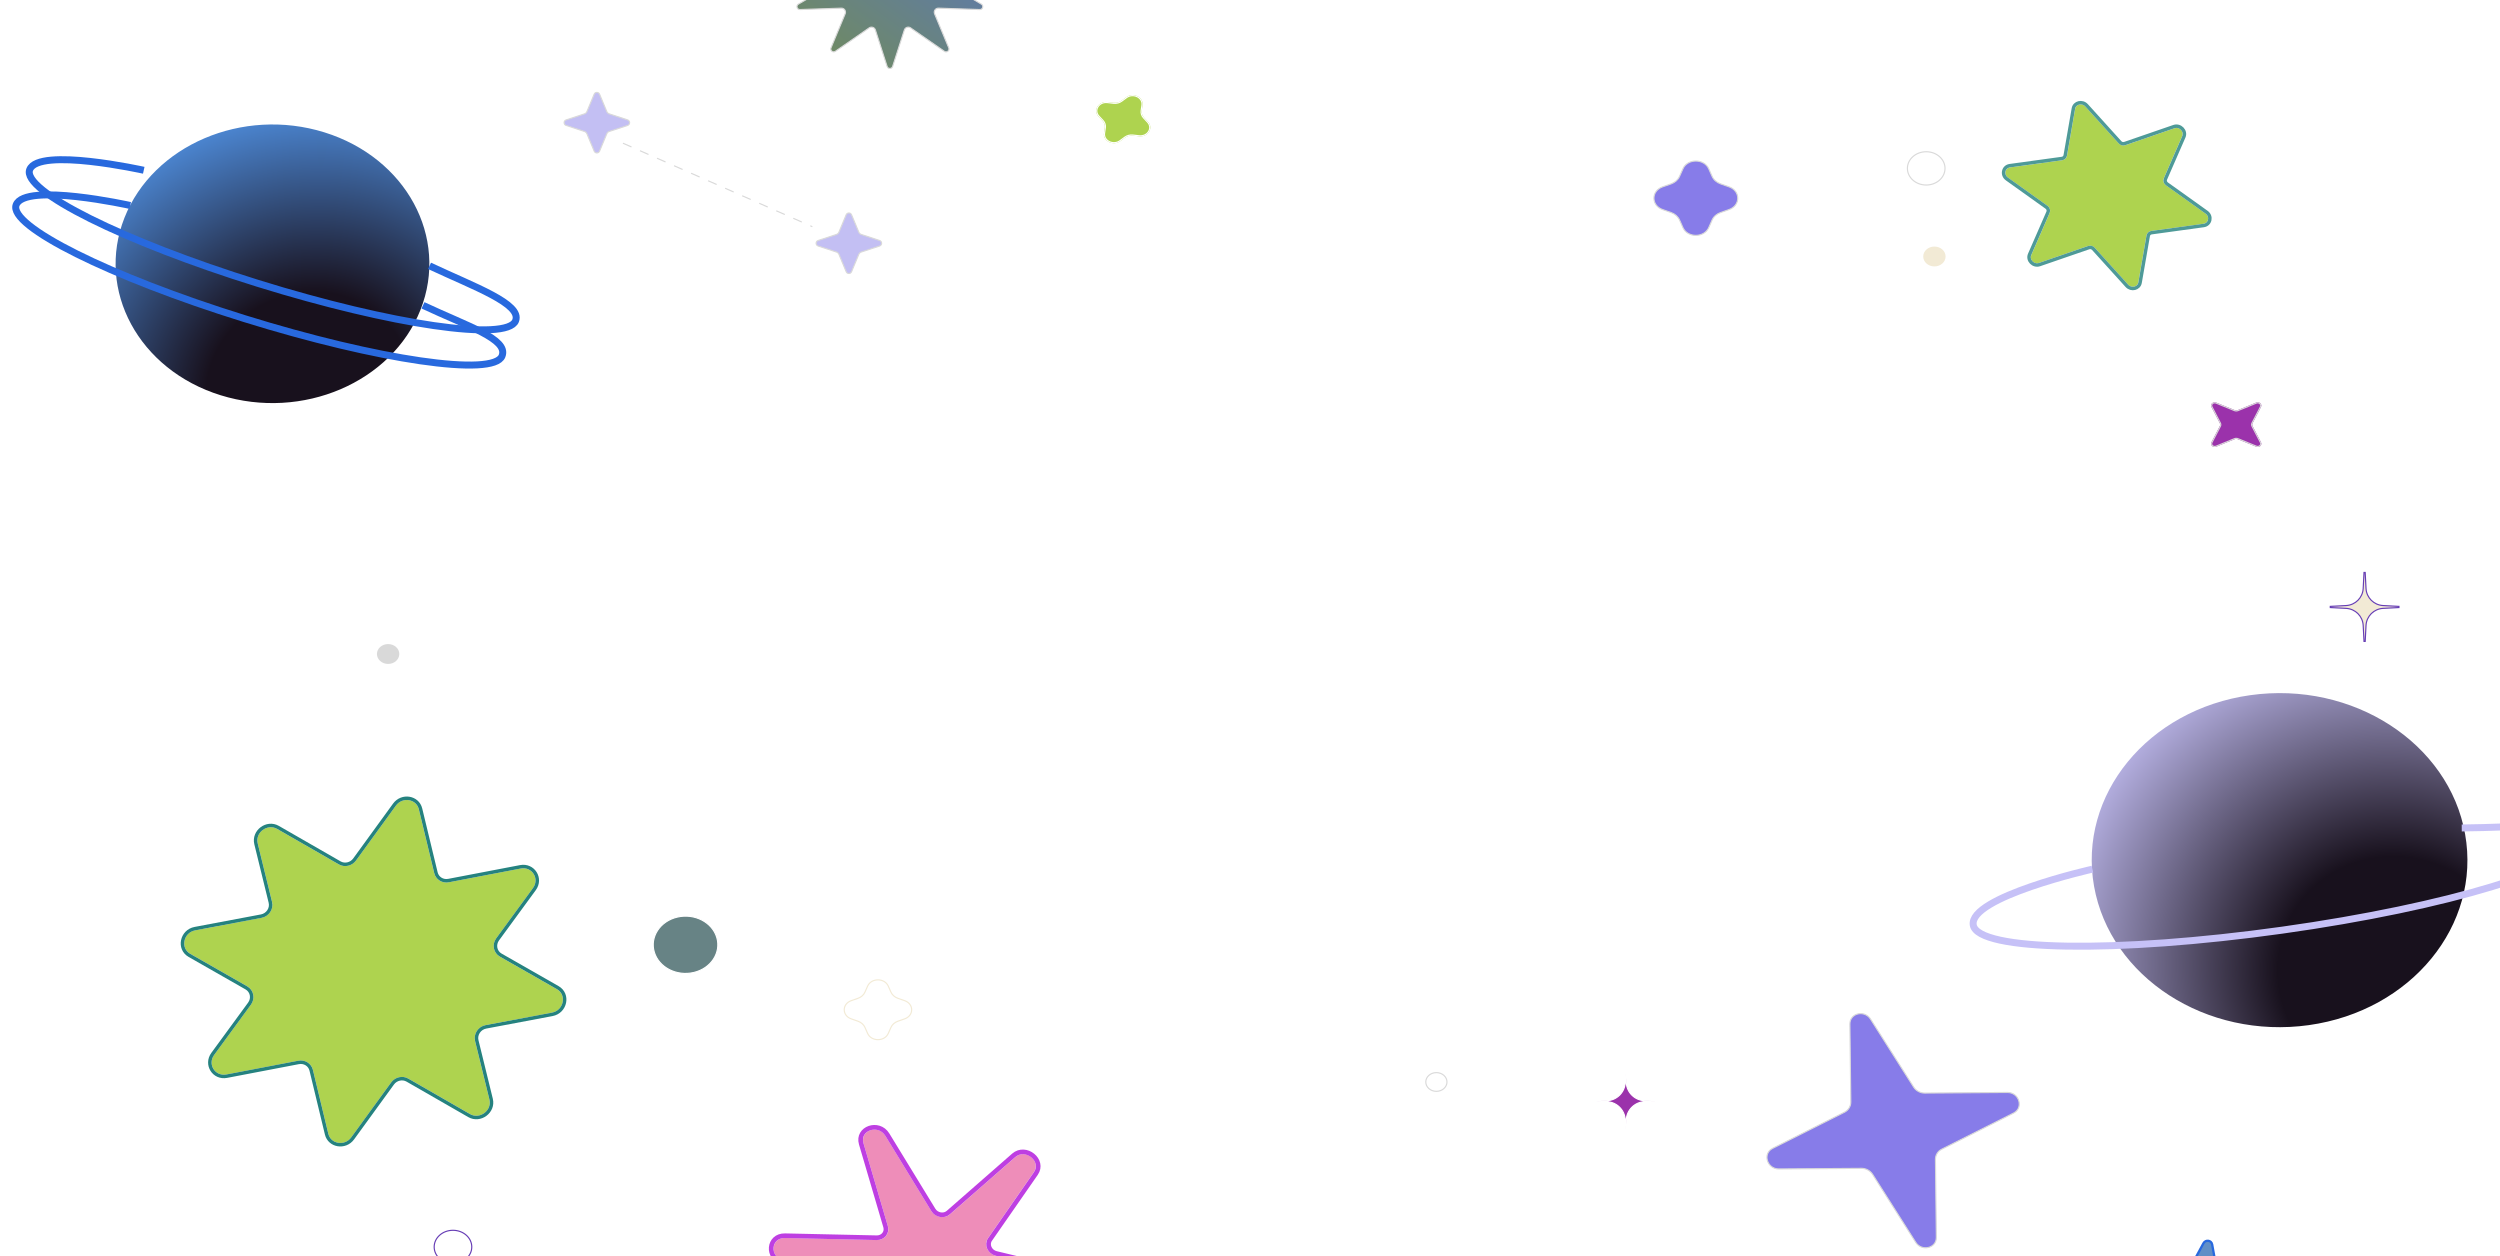 <svg width="2149" height="1080" viewBox="0 0 2149 1080" fill="none" xmlns="http://www.w3.org/2000/svg">
    <style>
        /* Animate large star to rotate */
        @keyframes rotate {
        from { transform: rotate(0deg); }
        to { transform: rotate(30deg); }
        }
        #big_star {
        animation: rotate 3s ease-in-out infinite;
        animation-direction: alternate;
        transform-origin: center;
        transform-box: fill-box;
        }
    </style>
    <g id="Large objects">
        <path id="Star 11"
              d="M1906.85 1098.93L1901.56 1069.71C1900.9 1066.03 1895.89 1065.38 1894.08 1068.74L1879.64 1095.42C1879.22 1096.18 1878.38 1096.61 1877.53 1096.49L1845.21 1091.93C1841.21 1091.36 1838.81 1096.39 1841.87 1098.95L1865.02 1118.29C1865.74 1118.9 1865.92 1119.94 1865.43 1120.78L1850.76 1146.13C1848.79 1149.54 1852.31 1153.3 1855.88 1151.6L1885.53 1137.48C1886.27 1137.13 1887.13 1137.24 1887.72 1137.76L1911.62 1158.81C1914.49 1161.34 1919.07 1158.62 1918.28 1154.86L1912.34 1126.84C1912.14 1125.92 1912.64 1124.96 1913.53 1124.56L1941.93 1111.88C1945.67 1110.2 1944.99 1104.78 1940.97 1104.31L1908.53 1100.5C1907.68 1100.4 1907 1099.77 1906.85 1098.93Z"
              fill="#618FC6" stroke="#2869DE" stroke-width="2"/>
        <path id="Star 12"
              d="M2062.12 522.243V521.245L2048.5 520.532C2040.57 520.117 2034.24 513.782 2033.83 505.856L2033.11 492.105H2032.11L2031.4 505.856C2030.99 513.782 2024.66 520.117 2016.73 520.532L2003.11 521.245V522.243L2016.73 522.956C2024.66 523.371 2030.99 529.706 2031.4 537.632L2032.11 551.383H2033.11L2033.83 537.632C2034.24 529.706 2040.57 523.371 2048.5 522.956L2062.12 522.243Z"
              fill="#F2EAD5" stroke="#663DB5"/>
        <path id="Star 13"
              d="M1397.04 930.658L1397.49 923.089L1397.95 930.658C1398.45 939.086 1405.23 945.775 1413.67 946.158L1423.02 946.583L1413.67 947.008C1405.23 947.392 1398.45 954.081 1397.95 962.509L1397.49 970.078L1397.04 962.509C1396.54 954.081 1389.76 947.392 1381.32 947.008L1371.97 946.583L1381.32 946.158C1389.76 945.775 1396.54 939.086 1397.04 930.658Z"
              fill="#9B32AB" stroke="white"/>
        <g id="connected stars">
            <path id="Vector 1" d="M535.5 123.101L698.286 194.857" stroke="#D9D9D9" stroke-dasharray="8 8"/>
            <path id="Star 14"
                  d="M515.377 80.968L521.6 95.912C521.991 96.851 522.772 97.573 523.738 97.891L539.495 103.072C541.787 103.826 541.787 107.068 539.495 107.822L523.738 113.003C522.772 113.32 521.991 114.043 521.6 114.982L515.377 129.926C514.523 131.978 511.616 131.978 510.761 129.926L504.538 114.982C504.147 114.043 503.367 113.32 502.401 113.003L486.644 107.822C484.352 107.068 484.352 103.826 486.644 103.072L502.401 97.891C503.367 97.573 504.147 96.851 504.538 95.912L510.761 80.968C511.616 78.916 514.523 78.916 515.377 80.968Z"
                  fill="#C3BFF3" stroke="#D9D9D9"/>
            <path id="Star 3"
                  d="M731.997 184.615L738.22 199.559C738.611 200.498 739.392 201.22 740.358 201.538L756.115 206.719C758.407 207.473 758.407 210.715 756.115 211.469L740.358 216.65C739.392 216.968 738.611 217.69 738.22 218.629L731.997 233.573C731.143 235.625 728.236 235.625 727.381 233.573L721.158 218.629C720.767 217.69 719.987 216.968 719.021 216.65L703.264 211.469C700.972 210.715 700.972 207.473 703.264 206.719L719.021 201.538C719.987 201.22 720.767 200.498 721.158 199.559L727.381 184.615C728.236 182.563 731.143 182.563 731.997 184.615Z"
                  fill="#C3BFF3" stroke="#D9D9D9"/>
        </g>
        <g id="Star 16" filter="url(#filter0_d_80_66)">
            <path d="M1900.9 345.795C1899.67 343.418 1902.43 340.964 1905.1 342.057L1920.92 348.518C1921.76 348.862 1922.73 348.862 1923.57 348.518L1939.38 342.057C1942.05 340.964 1944.82 343.418 1943.59 345.795L1936.31 359.846C1935.93 360.594 1935.93 361.454 1936.31 362.201L1943.59 376.252C1944.82 378.629 1942.05 381.083 1939.38 379.99L1923.57 373.529C1922.73 373.185 1921.76 373.185 1920.92 373.529L1905.1 379.99C1902.43 381.083 1899.67 378.629 1900.9 376.252L1908.17 362.201C1908.56 361.454 1908.56 360.594 1908.17 359.846L1900.9 345.795Z"
                  fill="#9B32AB"/>
            <path d="M1904.88 342.484L1920.7 348.945C1921.68 349.346 1922.81 349.346 1923.79 348.945L1939.6 342.484C1941.83 341.573 1944.13 343.618 1943.11 345.599L1935.83 359.65C1935.38 360.522 1935.38 361.525 1935.83 362.397L1943.11 376.448C1944.13 378.429 1941.83 380.474 1939.6 379.563L1923.79 373.102C1922.81 372.701 1921.68 372.701 1920.7 373.102L1904.88 379.563C1902.65 380.474 1900.35 378.429 1901.38 376.448L1908.65 362.397C1909.1 361.525 1909.1 360.522 1908.65 359.65L1901.38 345.599C1900.35 343.618 1902.65 341.573 1904.88 342.484Z"
                  stroke="#D9D9D9"/>
        </g>
        <path id="Star 7"
              d="M763.552 847.639L765.861 852.841C766.941 855.275 769.099 857.182 771.799 858.128L777.653 860.18C781.691 861.595 783.665 864.813 783.665 867.994C783.665 871.175 781.691 874.393 777.653 875.808L771.799 877.86C769.099 878.806 766.941 880.713 765.861 883.147L763.552 888.348C761.981 891.887 758.362 893.69 754.684 893.69C751.006 893.69 747.387 891.887 745.816 888.348L743.507 883.147C742.427 880.713 740.269 878.806 737.569 877.86L731.715 875.808C727.677 874.393 725.703 871.175 725.703 867.994C725.703 864.813 727.677 861.595 731.715 860.18L737.569 858.128C740.269 857.182 742.427 855.275 743.507 852.841L745.816 847.639C747.387 844.1 751.006 842.297 754.684 842.297C758.362 842.297 761.981 844.1 763.552 847.639Z"
              stroke="#F2EAD5"/>
        <path id="Star 9"
              d="M762.558 -89.958L752.485 -58.608C751.766 -56.37 749.089 -55.463 747.158 -56.803L718.069 -76.981C716.017 -78.404 713.377 -76.272 714.336 -73.967L726.515 -44.706C727.493 -42.354 725.712 -39.778 723.166 -39.863L687.656 -41.05C685.069 -41.136 684.072 -37.717 686.3 -36.4L714.978 -19.436C717.269 -18.081 717.269 -14.767 714.978 -13.412L686.3 3.552C684.072 4.869 685.069 8.288 687.656 8.202L723.166 7.015C725.712 6.93 727.493 9.506 726.515 11.858L714.336 41.119C713.377 43.424 716.017 45.557 718.069 44.133L747.158 23.955C749.089 22.615 751.766 23.523 752.485 25.76L762.558 57.11C763.301 59.424 766.575 59.424 767.318 57.11L777.391 25.76C778.111 23.523 780.787 22.615 782.719 23.955L811.807 44.133C813.859 45.557 816.5 43.424 815.54 41.119L803.362 11.858C802.383 9.506 804.164 6.93 806.71 7.015L842.22 8.202C844.807 8.288 845.804 4.869 843.577 3.552L814.898 -13.412C812.607 -14.767 812.607 -18.081 814.898 -19.436L843.577 -36.4C845.804 -37.717 844.807 -41.136 842.22 -41.05L806.71 -39.863C804.164 -39.778 802.383 -42.354 803.362 -44.706L815.54 -73.966C816.5 -76.272 813.859 -78.404 811.807 -76.981L782.719 -56.803C780.787 -55.463 778.111 -56.37 777.391 -58.608L767.318 -89.958C766.575 -92.272 763.301 -92.272 762.558 -89.958Z"
              fill="url(#paint0_linear_80_66)" stroke="#D9D9D9"/>
        <path id="Ellipse 1"
              d="M311.971 159.548C311.971 167.396 304.792 173.855 295.808 173.855C286.825 173.855 279.645 167.396 279.645 159.548C279.645 151.701 286.825 145.242 295.808 145.242C304.792 145.242 311.971 151.701 311.971 159.548Z"
              stroke="#F2EAD5"/>
        <path id="Ellipse 17"
              d="M562.418 818.426C558.531 805.312 567.336 791.796 582.222 788.312C597.107 784.829 612.263 792.737 616.149 805.851C620.036 818.964 611.232 832.48 596.346 835.964C581.46 839.448 566.305 831.54 562.418 818.426Z"
              fill="#678385" stroke="white"/>
        <path id="Ellipse 3"
              d="M405.541 1071.87C405.541 1079.72 398.362 1086.18 389.378 1086.18C380.394 1086.18 373.215 1079.72 373.215 1071.87C373.215 1064.02 380.394 1057.56 389.378 1057.56C398.362 1057.56 405.541 1064.02 405.541 1071.87Z"
              stroke="#663DB5"/>
        <path id="Ellipse 4"
              d="M1671.94 144.742C1671.94 152.589 1664.76 159.048 1655.77 159.048C1646.79 159.048 1639.61 152.589 1639.61 144.742C1639.61 136.894 1646.79 130.435 1655.77 130.435C1664.76 130.435 1671.94 136.894 1671.94 144.742Z"
              stroke="#D9D9D9"/>
        <ellipse id="Ellipse 11" cx="333.621" cy="562.178" rx="9.613" ry="8.542" fill="#D9D9D9"/>
        <ellipse id="Ellipse 12" cx="1662.82" cy="220.484" rx="9.613" ry="8.542" fill="#F2EAD5"/>
        <path id="Ellipse 13"
              d="M1243.82 930.068C1243.82 934.456 1239.8 938.111 1234.71 938.111C1229.62 938.111 1225.6 934.456 1225.6 930.068C1225.6 925.68 1229.62 922.026 1234.71 922.026C1239.8 922.026 1243.82 925.68 1243.82 930.068Z"
              stroke="#D9D9D9"/>
        <g id="Star 5" filter="url(#filter1_d_80_66)">
            <path d="M742.29 978.824C739.03 967.734 754.839 962.18 760.995 972.252L800.561 1036.99C803.978 1042.57 811.847 1043.96 816.591 1039.81L872.788 990.636C881.486 983.026 895.206 994.226 888.685 1003.61L849.305 1060.3C845.449 1065.85 848.927 1073.67 856.012 1075.37L928.37 1092.81C940.352 1095.69 938.961 1112.2 926.758 1111.93L847.911 1110.2C841.255 1110.06 836.581 1115.85 838.39 1122L859.338 1193.28C862.598 1204.37 846.789 1209.92 840.633 1199.85L801.067 1135.12C797.65 1129.53 789.781 1128.14 785.037 1132.29L728.839 1181.47C720.142 1189.08 706.422 1177.88 712.943 1168.49L752.323 1111.8C756.179 1106.25 752.701 1098.43 745.616 1096.73L673.258 1079.3C661.276 1076.41 662.667 1059.9 674.87 1060.17L753.717 1061.9C760.373 1062.05 765.047 1056.25 763.238 1050.1L742.29 978.824Z"
                  fill="#EE8DB9"/>
            <path d="M802.325 1036.09L762.759 971.355C755.371 959.268 736.401 965.933 740.312 979.241L761.261 1050.51C762.708 1055.44 758.968 1060.07 753.644 1059.96L674.797 1058.23C660.154 1057.9 658.484 1077.72 672.862 1081.18L745.22 1098.61C750.888 1099.98 753.671 1106.23 750.586 1110.67L711.206 1167.36C703.381 1178.62 719.845 1192.06 730.282 1182.93L786.479 1133.75C790.274 1130.43 796.57 1131.54 799.303 1136.01L838.869 1200.75C846.256 1212.83 865.227 1206.17 861.316 1192.86L840.367 1121.59C838.92 1116.66 842.66 1112.03 847.984 1112.15L926.831 1113.88C941.474 1114.2 943.144 1094.39 928.765 1090.92L856.408 1073.49C850.74 1072.13 847.957 1065.87 851.042 1061.43L890.422 1004.75C898.247 993.481 881.783 980.041 871.346 989.174L815.148 1038.35C811.353 1041.67 805.058 1040.56 802.325 1036.09Z"
                  stroke="#BE3FE2" stroke-width="4"/>
        </g>
        <g id="Planet 2">
            <ellipse id="Ellipse 6" rx="161.091" ry="143.974"
                     transform="matrix(0.99 -0.139 0.175 0.985 1959.52 739.384)"
                     fill="url(#paint1_radial_80_66)"/>
            <g id="Ellipse 7" filter="url(#filter2_d_80_66)">
                <path d="M1798.63 743.119C1798.63 743.119 1691.95 767.132 1696.23 791.256C1700.2 813.625 1819.06 815.56 1961.71 795.577C2104.36 775.595 2216.78 741.262 2212.81 718.893C2209.62 700.892 2167.56 707.415 2116.11 707.717"
                      stroke="#C6C1F7" stroke-width="6"/>
            </g>
        </g>
        <g id="Planet 1">
            <ellipse id="Ellipse 14" rx="133.226" ry="121.499"
                     transform="matrix(0.955 0.297 -0.367 0.93 234.223 226.748)"
                     fill="url(#paint2_radial_80_66)"/>
            <g id="Ellipse 15" filter="url(#filter3_d_80_66)">
                <path d="M111.934 172.631C111.934 172.631 21.592 152.549 13.906 172.053C6.778 190.138 94.494 233.893 209.824 269.783C325.154 305.673 424.426 320.106 431.553 302.021C437.289 287.468 402.099 276.555 363.612 258.462"
                      stroke="#2869DE" stroke-width="6"/>
            </g>
            <g id="Ellipse 16" filter="url(#filter4_d_80_66)">
                <path d="M123.572 142.364C123.572 142.364 33.23 122.283 25.544 141.786C18.416 159.871 106.132 203.626 221.462 239.516C336.792 275.406 436.064 289.84 443.191 271.755C448.927 257.201 407.71 242.61 369.223 224.517"
                      stroke="#2869DE" stroke-width="6"/>
            </g>
        </g>
        <path id="Star 6"
              d="M1468.84 145.098L1471.7 151.544C1473.02 154.527 1475.67 156.868 1478.99 158.031L1486.24 160.573C1491.29 162.343 1493.77 166.374 1493.77 170.369C1493.77 174.363 1491.29 178.395 1486.24 180.164L1478.99 182.706C1475.67 183.869 1473.02 186.211 1471.7 189.194L1468.84 195.639C1466.87 200.077 1462.33 202.33 1457.74 202.33C1453.14 202.33 1448.61 200.077 1446.64 195.639L1443.78 189.194C1442.46 186.211 1439.81 183.869 1436.49 182.706L1429.24 180.164C1424.19 178.395 1421.71 174.363 1421.71 170.369C1421.71 166.374 1424.19 162.343 1429.24 160.573L1436.49 158.031C1439.81 156.868 1442.46 154.527 1443.78 151.544L1446.64 145.098C1448.61 140.66 1453.14 138.408 1457.74 138.408C1462.33 138.408 1466.87 140.66 1468.84 145.098Z"
              fill="#877CE9" stroke="#D9D9D9"/>
        <g id="Star 15" filter="url(#filter5_d_80_66)">
            <path d="M986.827 100.704C991.818 106.046 986.865 114.058 979.114 113.181L973.751 112.574C971.385 112.306 968.999 112.922 967.164 114.276L963.004 117.344C956.992 121.779 947.976 117.377 948.963 110.49L949.646 105.725C949.948 103.622 949.254 101.502 947.73 99.871L944.278 96.175C939.287 90.833 944.241 82.821 951.992 83.698L957.354 84.305C959.72 84.573 962.106 83.957 963.941 82.603L968.101 79.535C974.113 75.1 983.129 79.502 982.142 86.389L981.459 91.154C981.158 93.257 981.851 95.377 983.375 97.008L986.827 100.704Z"
                  fill="#AED34F"/>
            <path d="M979.204 112.706L973.842 112.099C971.341 111.816 968.808 112.466 966.851 113.909L962.692 116.977C959.881 119.05 956.355 119.072 953.622 117.737C950.888 116.403 949.018 113.747 949.479 110.527L950.162 105.762C950.484 103.521 949.743 101.272 948.133 99.549L944.68 95.853C939.996 90.838 944.626 83.35 951.901 84.173L957.263 84.78C959.764 85.063 962.297 84.413 964.254 82.969L968.413 79.902C971.224 77.829 974.75 77.807 977.483 79.142C980.217 80.476 982.087 83.132 981.626 86.352L980.943 91.117C980.622 93.358 981.362 95.607 982.972 97.33L986.425 101.026C991.109 106.041 986.479 113.529 979.204 112.706Z"
                  stroke="white"/>
        </g>
        <path id="Star 4"
              d="M1607.94 876.061L1644.91 934.345C1646.98 937.615 1650.67 939.626 1654.53 939.597L1725.56 939.07C1735.73 938.994 1739.75 952.327 1730.9 956.783L1669.09 987.884C1665.73 989.575 1663.67 992.953 1663.71 996.707L1664.49 1063.61C1664.6 1073.02 1651.92 1076.04 1646.71 1067.84L1609.74 1009.56C1607.67 1006.29 1603.99 1004.28 1600.12 1004.3L1529.1 1004.83C1518.92 1004.91 1514.9 991.575 1523.75 987.119L1585.56 956.018C1588.92 954.326 1590.98 950.949 1590.94 947.195L1590.16 880.294C1590.05 870.879 1602.74 867.859 1607.94 876.061Z"
              fill="#877CE9" stroke="#D9D9D9"/>
        <g id="Star 1" filter="url(#filter6_d_80_66)">
            <path d="M1783.8 89.608C1784.49 85.603 1789.68 84.368 1792.54 87.527L1821.29 119.31C1822.72 120.894 1824.97 121.496 1826.94 120.819L1869.21 106.244C1873.39 104.805 1877.54 109.061 1875.81 113.01L1860 149.221C1859.08 151.323 1859.84 153.838 1861.82 155.25L1895.89 179.585C1899.6 182.239 1898.4 187.769 1893.98 188.377L1849.17 194.537C1847.09 194.823 1845.47 196.345 1845.12 198.354L1838.11 238.653C1837.41 242.658 1832.22 243.893 1829.37 240.734L1800.61 208.952C1799.18 207.367 1796.93 206.765 1794.97 207.442L1752.69 222.017C1748.52 223.456 1744.37 219.2 1746.09 215.251L1761.9 179.04C1762.82 176.938 1762.06 174.423 1760.08 173.011L1726.02 148.676C1722.3 146.022 1723.5 140.493 1727.92 139.885L1772.74 133.724C1774.82 133.438 1776.43 131.916 1776.78 129.907L1783.8 89.608Z"
                  fill="#AED34F"/>
            <path d="M1822.41 118.367L1793.66 86.585C1789.94 82.478 1783.2 84.084 1782.29 89.29L1775.28 129.589C1775.03 130.995 1773.91 132.061 1772.45 132.261L1727.64 138.421C1721.89 139.212 1720.33 146.401 1725.16 149.851L1759.22 174.185C1760.61 175.174 1761.14 176.934 1760.5 178.406L1744.69 214.616C1742.44 219.75 1747.84 225.283 1753.26 223.412L1795.54 208.837C1796.91 208.363 1798.49 208.785 1799.49 209.894L1828.25 241.677C1831.96 245.783 1838.7 244.178 1839.61 238.971L1846.62 198.672C1846.87 197.266 1848 196.2 1849.45 196L1894.27 189.84C1900.02 189.049 1901.58 181.861 1896.75 178.41L1862.68 154.076C1861.3 153.087 1860.76 151.327 1861.41 149.855L1877.22 113.645C1879.46 108.511 1874.06 102.978 1868.64 104.849L1826.36 119.424C1824.99 119.898 1823.41 119.476 1822.41 118.367Z"
                  stroke="#4E9A98" stroke-width="3"/>
        </g>
        <g id="big_star" filter="url(#filter7_d_80_66)">
            <path d="M340.303 688.493C345.904 680.784 357.85 682.727 360.016 691.698L373.269 746.607C374.596 752.103 380.035 755.5 385.756 754.406L447.529 742.584C457.319 740.711 464.031 751.388 458.133 759.451L426.541 802.637C422.68 807.914 424.098 815.142 429.612 818.289L478.618 846.263C487.381 851.265 484.643 864.564 474.454 866.485L417.474 877.224C411.064 878.432 406.857 884.745 408.364 890.896L420.697 941.224C423 950.621 412.468 958.494 404.059 953.661L351 923.166C346.087 920.342 339.646 921.808 336.215 926.53L301.937 973.709C296.337 981.418 284.39 979.476 282.225 970.504L268.972 915.595C267.645 910.099 262.205 906.702 256.485 907.796L194.711 919.618C184.922 921.491 178.21 910.814 184.108 902.752L215.7 859.566C219.561 854.288 218.143 847.06 212.629 843.913L163.622 815.939C154.859 810.937 157.598 797.638 167.787 795.718L224.766 784.978C231.177 783.77 235.383 777.457 233.876 771.307L221.543 720.978C219.241 711.581 229.773 703.709 238.181 708.541L291.24 739.036C296.153 741.86 302.595 740.395 306.026 735.672L340.303 688.493Z"
                  fill="#AED34F"/>
            <path d="M374.74 746.209L361.487 691.301C359.026 681.106 345.451 678.898 339.086 687.658L304.809 734.838C301.846 738.916 296.282 740.182 292.039 737.743L238.98 707.248C229.425 701.756 217.457 710.702 220.073 721.38L232.406 771.709C233.708 777.021 230.075 782.473 224.539 783.517L167.559 794.256C155.981 796.438 152.869 811.55 162.827 817.235L211.834 845.209C216.596 847.927 217.82 854.169 214.486 858.727L182.894 901.913C176.191 911.075 183.819 923.208 194.943 921.079L256.717 909.258C261.657 908.312 266.355 911.246 267.501 915.993L280.754 970.901C283.215 981.097 296.79 983.304 303.154 974.544L337.432 927.365C340.395 923.286 345.958 922.021 350.201 924.459L403.26 954.954C412.815 960.446 424.784 951.5 422.167 940.822L409.834 890.493C408.532 885.181 412.165 879.729 417.702 878.686L474.681 867.947C486.259 865.764 489.372 850.652 479.414 844.968L430.407 816.994C425.645 814.275 424.421 808.034 427.755 803.475L459.347 760.29C466.049 751.127 458.422 738.994 447.298 741.123L385.524 752.945C380.584 753.89 375.886 750.956 374.74 746.209Z"
                  stroke="#25827F" stroke-width="3"/>
        </g>
    </g>
    <defs>
        <filter id="filter0_d_80_66" x="1859.6" y="304.79" width="125.291" height="120.468" filterUnits="userSpaceOnUse"
                color-interpolation-filters="sRGB">
            <feFlood flood-opacity="0" result="BackgroundImageFix"/>
            <feColorMatrix in="SourceAlpha" type="matrix" values="0 0 0 0 0 0 0 0 0 0 0 0 0 0 0 0 0 0 127 0"
                           result="hardAlpha"/>
            <feOffset dy="4"/>
            <feGaussianBlur stdDeviation="20.5"/>
            <feComposite in2="hardAlpha" operator="out"/>
            <feColorMatrix type="matrix" values="0 0 0 0 0.933 0 0 0 0 0.553 0 0 0 0 0.725 0 0 0 1 0"/>
            <feBlend mode="normal" in2="BackgroundImageFix" result="effect1_dropShadow_80_66"/>
            <feBlend mode="normal" in="SourceGraphic" in2="effect1_dropShadow_80_66" result="shape"/>
        </filter>
        <filter id="filter1_d_80_66" x="584.849" y="891.073" width="431.929" height="397.956"
                filterUnits="userSpaceOnUse" color-interpolation-filters="sRGB">
            <feFlood flood-opacity="0" result="BackgroundImageFix"/>
            <feColorMatrix in="SourceAlpha" type="matrix" values="0 0 0 0 0 0 0 0 0 0 0 0 0 0 0 0 0 0 127 0"
                           result="hardAlpha"/>
            <feOffset dy="4"/>
            <feGaussianBlur stdDeviation="38"/>
            <feComposite in2="hardAlpha" operator="out"/>
            <feColorMatrix type="matrix" values="0 0 0 0 0.745 0 0 0 0 0.247 0 0 0 0 0.886 0 0 0 1 0"/>
            <feBlend mode="normal" in2="BackgroundImageFix" result="effect1_dropShadow_80_66"/>
            <feBlend mode="normal" in="SourceGraphic" in2="effect1_dropShadow_80_66" result="shape"/>
        </filter>
        <filter id="filter2_d_80_66" x="1683.09" y="697.338" width="542.849" height="129.03"
                filterUnits="userSpaceOnUse" color-interpolation-filters="sRGB">
            <feFlood flood-opacity="0" result="BackgroundImageFix"/>
            <feColorMatrix in="SourceAlpha" type="matrix" values="0 0 0 0 0 0 0 0 0 0 0 0 0 0 0 0 0 0 127 0"
                           result="hardAlpha"/>
            <feOffset dy="4"/>
            <feGaussianBlur stdDeviation="5"/>
            <feComposite in2="hardAlpha" operator="out"/>
            <feColorMatrix type="matrix" values="0 0 0 0 0.725 0 0 0 0 0.741 0 0 0 0 0.941 0 0 0 1 0"/>
            <feBlend mode="normal" in2="BackgroundImageFix" result="effect1_dropShadow_80_66"/>
            <feBlend mode="normal" in="SourceGraphic" in2="effect1_dropShadow_80_66" result="shape"/>
        </filter>
        <filter id="filter3_d_80_66" x="0.429" y="154.602" width="444.814" height="172.149"
                filterUnits="userSpaceOnUse" color-interpolation-filters="sRGB">
            <feFlood flood-opacity="0" result="BackgroundImageFix"/>
            <feColorMatrix in="SourceAlpha" type="matrix" values="0 0 0 0 0 0 0 0 0 0 0 0 0 0 0 0 0 0 127 0"
                           result="hardAlpha"/>
            <feOffset dy="4"/>
            <feGaussianBlur stdDeviation="5"/>
            <feComposite in2="hardAlpha" operator="out"/>
            <feColorMatrix type="matrix" values="0 0 0 0 0.314 0 0 0 0 0.565 0 0 0 0 0.882 0 0 0 1 0"/>
            <feBlend mode="normal" in2="BackgroundImageFix" result="effect1_dropShadow_80_66"/>
            <feBlend mode="normal" in="SourceGraphic" in2="effect1_dropShadow_80_66" result="shape"/>
        </filter>
        <filter id="filter4_d_80_66" x="12.067" y="124.335" width="444.737" height="172.149"
                filterUnits="userSpaceOnUse" color-interpolation-filters="sRGB">
            <feFlood flood-opacity="0" result="BackgroundImageFix"/>
            <feColorMatrix in="SourceAlpha" type="matrix" values="0 0 0 0 0 0 0 0 0 0 0 0 0 0 0 0 0 0 127 0"
                           result="hardAlpha"/>
            <feOffset dy="4"/>
            <feGaussianBlur stdDeviation="5"/>
            <feComposite in2="hardAlpha" operator="out"/>
            <feColorMatrix type="matrix" values="0 0 0 0 0.314 0 0 0 0 0.565 0 0 0 0 0.882 0 0 0 1 0"/>
            <feBlend mode="normal" in2="BackgroundImageFix" result="effect1_dropShadow_80_66"/>
            <feBlend mode="normal" in="SourceGraphic" in2="effect1_dropShadow_80_66" result="shape"/>
        </filter>
        <filter id="filter5_d_80_66" x="914.268" y="53.749" width="102.57" height="97.382"
                filterUnits="userSpaceOnUse" color-interpolation-filters="sRGB">
            <feFlood flood-opacity="0" result="BackgroundImageFix"/>
            <feColorMatrix in="SourceAlpha" type="matrix" values="0 0 0 0 0 0 0 0 0 0 0 0 0 0 0 0 0 0 127 0"
                           result="hardAlpha"/>
            <feOffset dy="4"/>
            <feGaussianBlur stdDeviation="14"/>
            <feComposite in2="hardAlpha" operator="out"/>
            <feColorMatrix type="matrix" values="0 0 0 0 0.682 0 0 0 0 0.827 0 0 0 0 0.31 0 0 0 1 0"/>
            <feBlend mode="normal" in2="BackgroundImageFix" result="effect1_dropShadow_80_66"/>
            <feBlend mode="normal" in="SourceGraphic" in2="effect1_dropShadow_80_66" result="shape"/>
        </filter>
        <filter id="filter6_d_80_66" x="1649.76" y="15.783" width="322.378" height="304.696"
                filterUnits="userSpaceOnUse" color-interpolation-filters="sRGB">
            <feFlood flood-opacity="0" result="BackgroundImageFix"/>
            <feColorMatrix in="SourceAlpha" type="matrix" values="0 0 0 0 0 0 0 0 0 0 0 0 0 0 0 0 0 0 127 0"
                           result="hardAlpha"/>
            <feOffset dy="4"/>
            <feGaussianBlur stdDeviation="35.5"/>
            <feComposite in2="hardAlpha" operator="out"/>
            <feColorMatrix type="matrix" values="0 0 0 0 0.306 0 0 0 0 0.604 0 0 0 0 0.596 0 0 0 1 0"/>
            <feBlend mode="normal" in2="BackgroundImageFix" result="effect1_dropShadow_80_66"/>
            <feBlend mode="normal" in="SourceGraphic" in2="effect1_dropShadow_80_66" result="shape"/>
        </filter>
        <filter id="filter7_d_80_66" x="115.34" y="644.714" width="411.56" height="380.774" filterUnits="userSpaceOnUse"
                color-interpolation-filters="sRGB">
            <feFlood flood-opacity="0" result="BackgroundImageFix"/>
            <feColorMatrix in="SourceAlpha" type="matrix" values="0 0 0 0 0 0 0 0 0 0 0 0 0 0 0 0 0 0 127 0"
                           result="hardAlpha"/>
            <feOffset dy="4"/>
            <feGaussianBlur stdDeviation="20"/>
            <feComposite in2="hardAlpha" operator="out"/>
            <feColorMatrix type="matrix" values="0 0 0 0 0.306 0 0 0 0 0.604 0 0 0 0 0.596 0 0 0 1 0"/>
            <feBlend mode="normal" in2="BackgroundImageFix" result="effect1_dropShadow_80_66"/>
            <feBlend mode="normal" in="SourceGraphic" in2="effect1_dropShadow_80_66" result="shape"/>
        </filter>
        <linearGradient id="paint0_linear_80_66" x1="835.512" y1="-84.924" x2="734.133" y2="56.194"
                        gradientUnits="userSpaceOnUse">
            <stop offset="0.021" stop-color="#5A76BD"/>
            <stop offset="1" stop-color="#6E8967"/>
        </linearGradient>
        <radialGradient id="paint1_radial_80_66" cx="0" cy="0" r="1" gradientUnits="userSpaceOnUse"
                        gradientTransform="translate(83.742 112.551) rotate(40.145) scale(311.926 307.974)">
            <stop offset="0.333" stop-color="#18111D"/>
            <stop offset="1" stop-color="#C3BEF3"/>
        </radialGradient>
        <radialGradient id="paint2_radial_80_66" cx="0" cy="0" r="1" gradientUnits="userSpaceOnUse"
                        gradientTransform="translate(69.256 94.981) rotate(40.716) scale(260.17 257.699)">
            <stop offset="0.333" stop-color="#18111D"/>
            <stop offset="1" stop-color="#5090E1"/>
        </radialGradient>
    </defs>
</svg>
